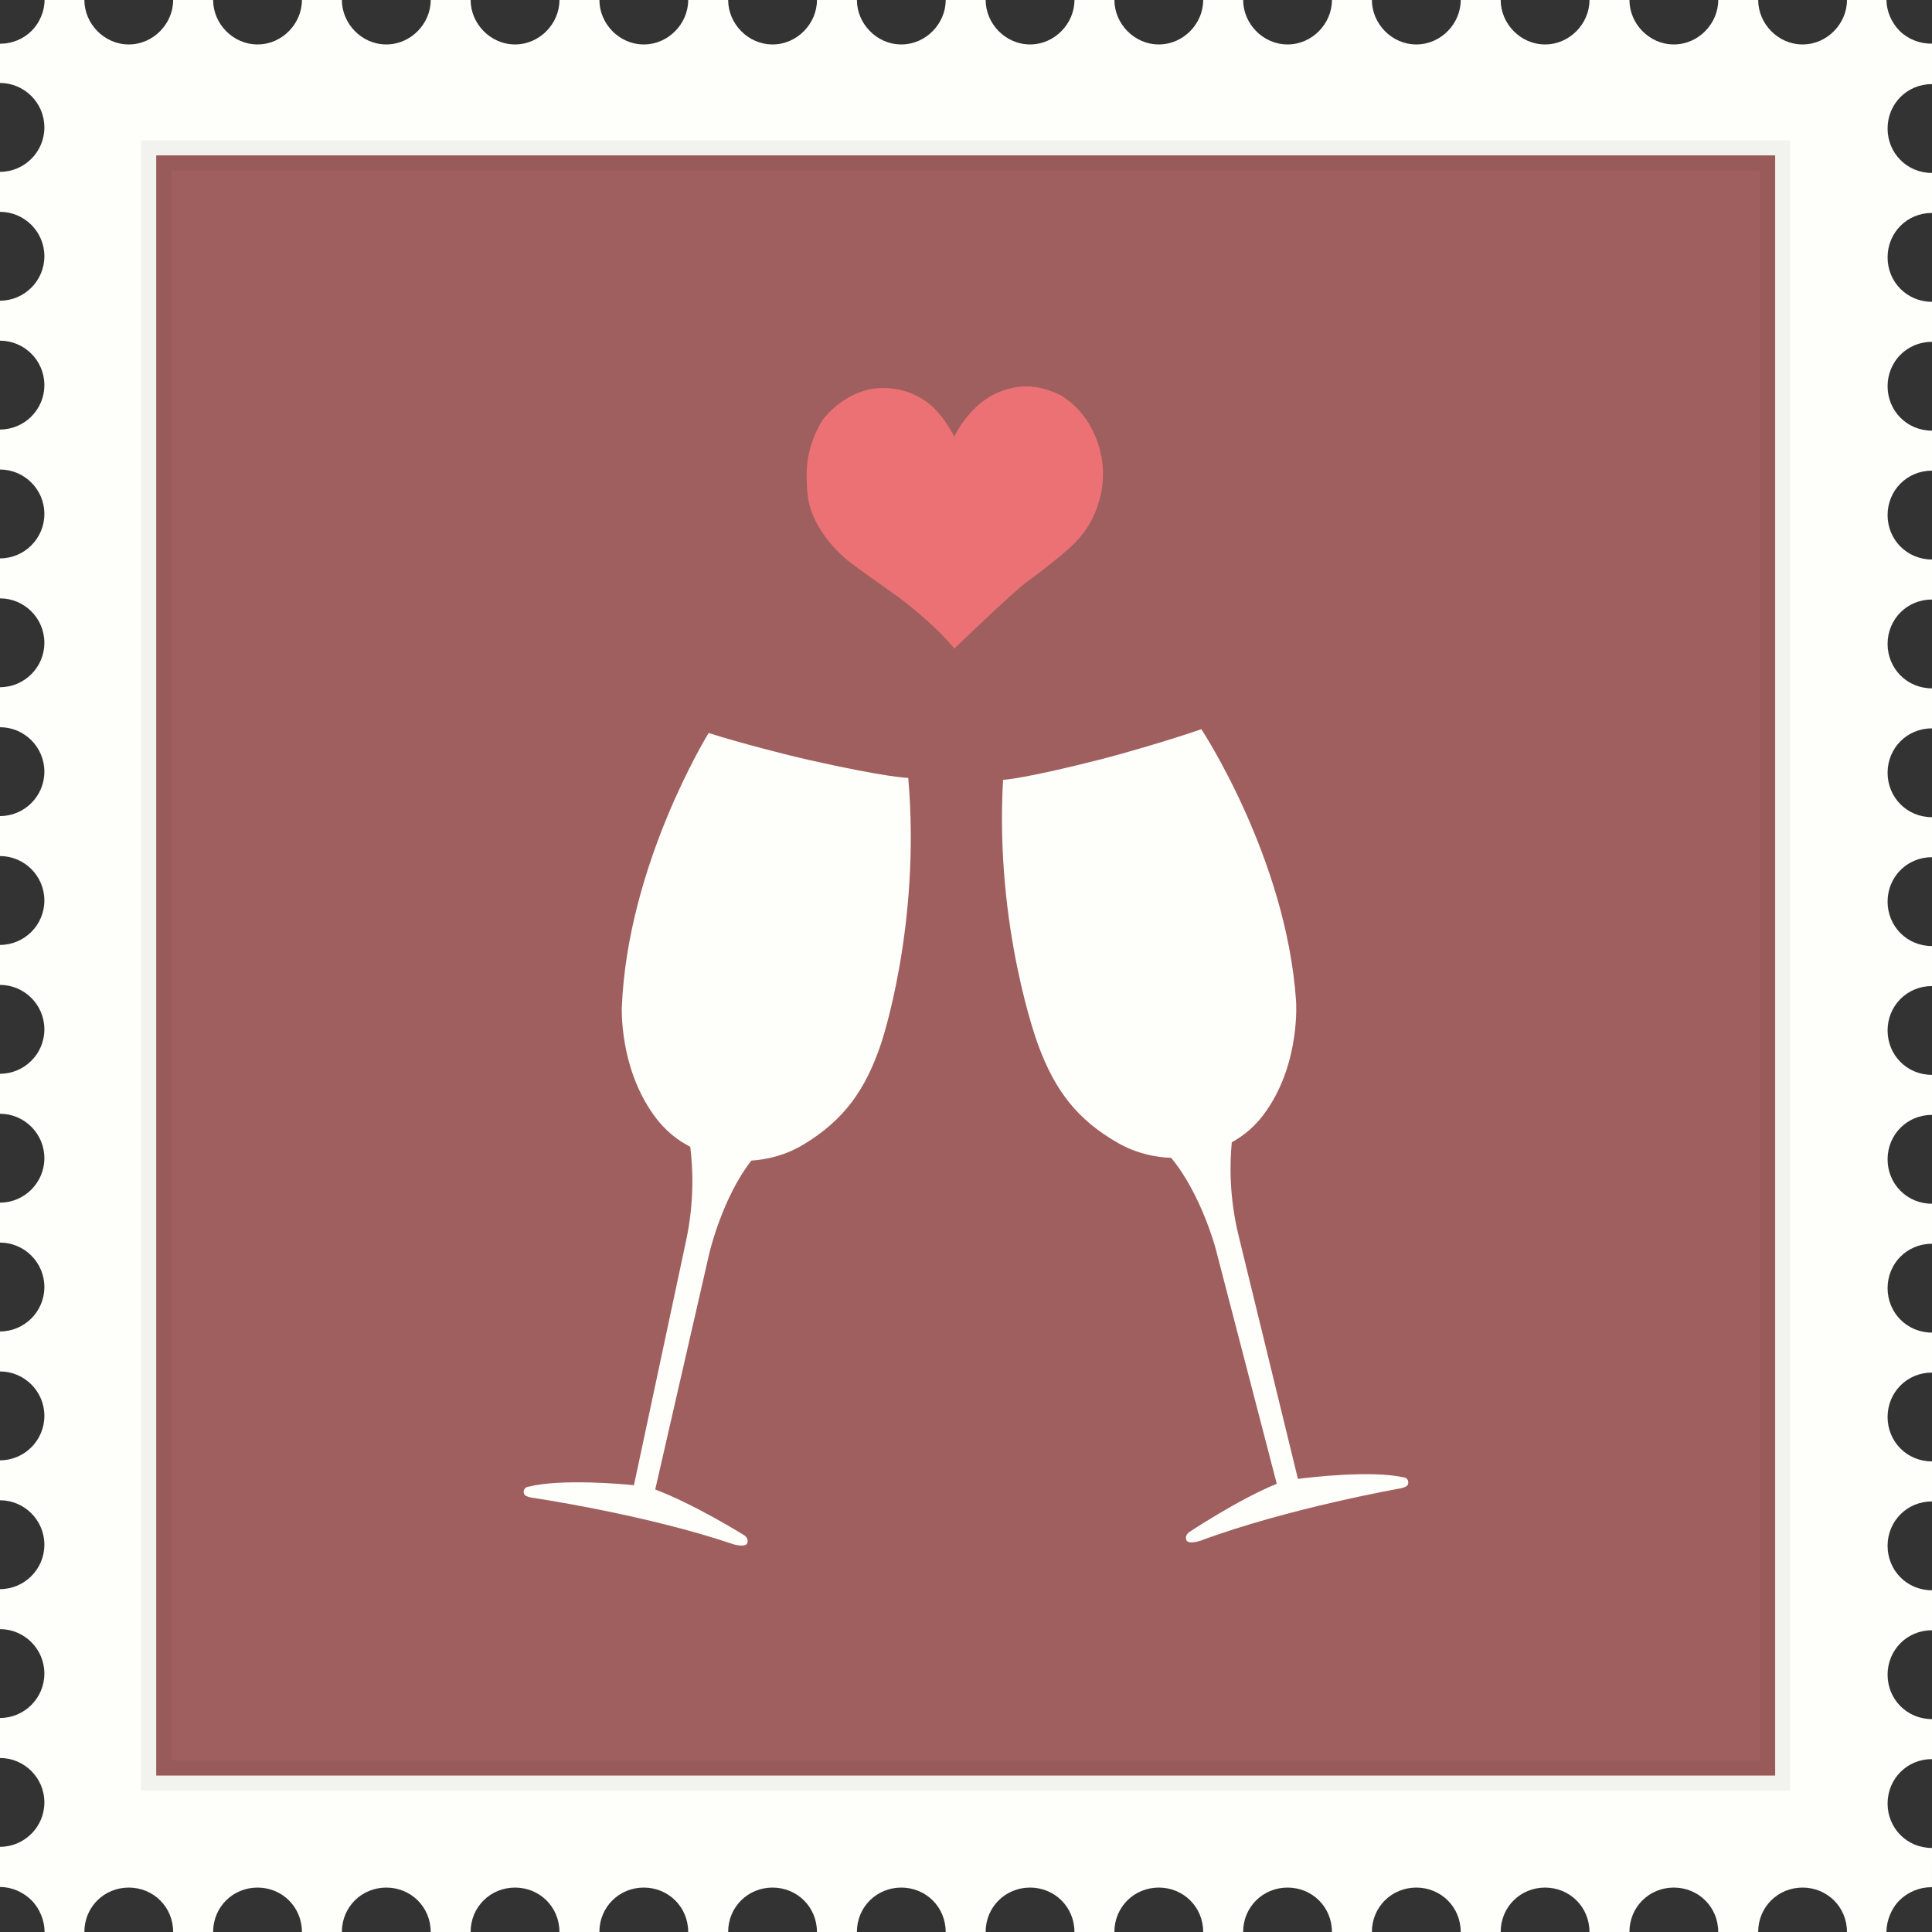 <?xml version="1.0" encoding="utf-8"?>
<!-- Generator: Adobe Illustrator 17.1.0, SVG Export Plug-In . SVG Version: 6.00 Build 0)  -->
<!DOCTYPE svg PUBLIC "-//W3C//DTD SVG 1.1//EN" "http://www.w3.org/Graphics/SVG/1.1/DTD/svg11.dtd">
<svg version="1.1" id="love-stamp-18" xmlns="http://www.w3.org/2000/svg" xmlns:xlink="http://www.w3.org/1999/xlink" x="0px"
	 y="0px" viewBox="0 0 1009.996 1009.996" enable-background="new 0 0 1009.996 1009.996" xml:space="preserve">
<rect x="0" y="0" width="1009.996" height="1009.996" fill="#333333" stroke="none"/>
<g id="love-stamp-18-stamp">
	<path fill="#FEFEFB" d="M986.777,134.544c0-12.832,10.08-23.228,23.219-23.228V90.416
		c-13.139,0-23.219-10.406-23.219-23.228c0-12.822,10.08-23.228,23.219-23.228V22.824c0,0-0.355,0-0.435,0
		c-6.115,0-12.19-2.387-16.511-6.707C988.789,11.836,986.245,5.839,986.185,0h-20.634
		c0,12.408-10.396,23.238-23.218,23.238c-12.803,0-23.198-10.83-23.198-23.238h-20.891
		c0,12.408-10.396,23.238-23.218,23.238c-12.822,0-23.198-10.83-23.198-23.238H830.938
		c0,12.408-10.396,23.238-23.218,23.238c-12.822,0-23.198-10.83-23.198-23.238h-20.891
		c0,12.408-10.396,23.238-23.218,23.238c-12.822,0-23.219-10.83-23.219-23.238h-20.89
		c0,12.408-10.376,23.238-23.198,23.238c-12.822,0-23.219-10.83-23.219-23.238h-20.89
		c0,12.408-10.376,23.238-23.198,23.238S582.582,12.408,582.582,0h-20.89c0,12.408-10.396,23.238-23.198,23.238
		c-12.822,0-23.219-10.83-23.219-23.238h-20.89c0,12.408-10.396,23.238-23.218,23.238
		c-12.802,0-23.198-10.83-23.198-23.238h-20.89c0,12.408-10.396,23.238-23.218,23.238
		c-12.802,0-23.198-10.83-23.198-23.238h-20.89c0,12.408-10.396,23.238-23.218,23.238
		c-12.822,0-23.198-10.83-23.198-23.238h-20.89c0,12.408-10.396,23.238-23.218,23.238
		c-12.822,0-23.218-10.83-23.218-23.238h-20.871c0,12.408-10.396,23.238-23.218,23.238
		c-12.822,0-23.218-10.83-23.218-23.238h-20.891c0,12.408-10.376,23.238-23.198,23.238S111.415,12.408,111.415,0
		H90.525c0,12.408-10.396,23.238-23.198,23.238c-12.822,0-23.218-10.83-23.218-23.238h-20.792
		c-0.059,5.839-2.525,11.836-6.786,16.117c-4.32,4.32-10.317,6.746-16.432,6.746C0.079,22.863,0,22.824,0,22.824
		v20.555c12.763,0,23.199,10.396,23.199,23.228S12.763,89.835,0,89.835v20.91c12.763,0,23.199,10.396,23.199,23.218
		c0,12.822-10.435,23.228-23.199,23.228v20.9c12.763,0,23.199,10.406,23.199,23.238
		c0,12.822-10.435,23.218-23.199,23.218v20.91c12.763,0,23.199,10.396,23.199,23.218
		c0,12.832-10.435,23.238-23.199,23.238v20.9c12.763,0,23.199,10.396,23.199,23.228
		c0,12.822-10.435,23.218-23.199,23.218v20.91c12.763,0,23.199,10.396,23.199,23.228
		c0,12.832-10.435,23.228-23.199,23.228v20.9c12.763,0,23.199,10.405,23.199,23.228
		c0,12.822-10.435,23.228-23.199,23.228v20.9c12.763,0,23.199,10.396,23.199,23.238
		c0,12.822-10.435,23.218-23.199,23.218v20.91c12.763,0,23.199,10.396,23.199,23.218
		c0,12.822-10.435,23.238-23.199,23.238v20.891c12.763,0,23.199,10.396,23.199,23.237
		c0,12.822-10.435,23.218-23.199,23.218v20.91c12.763,0,23.199,10.396,23.199,23.218
		c0,12.843-10.435,23.238-23.199,23.238v20.89c12.763,0,23.199,10.416,23.199,23.238
		c0,12.822-10.435,23.218-23.199,23.218v20.91c12.763,0,23.199,10.396,23.199,23.238
		c0,12.821-10.435,23.218-23.199,23.218v20.91c12.763,0,23.199,10.396,23.199,23.218
		c0,12.822-10.435,23.218-23.199,23.218v21.009c0,0,0.079,0,0.099,0c6.115,0,12.112,2.663,16.432,7.003
		c4.301,4.301,6.767,10.672,6.786,16.512h20.792c0-13.139,10.396-23.219,23.218-23.219
		c12.803,0,23.198,10.08,23.198,23.219h20.891c0-13.139,10.396-23.219,23.218-23.219s23.198,10.08,23.198,23.219
		h20.891c0-13.139,10.396-23.219,23.218-23.219c12.822,0,23.218,10.08,23.218,23.219h20.871
		c0-13.139,10.396-23.219,23.218-23.219c12.822,0,23.218,10.08,23.218,23.219h20.89
		c0-13.139,10.376-23.219,23.198-23.219c12.822,0,23.218,10.08,23.218,23.219h20.89
		c0-13.139,10.396-23.219,23.198-23.219c12.822,0,23.218,10.08,23.218,23.219h20.89
		c0-13.139,10.396-23.219,23.198-23.219c12.822,0,23.218,10.08,23.218,23.219h20.89
		c0-13.139,10.396-23.219,23.219-23.219c12.802,0,23.198,10.08,23.198,23.219h20.89
		c0-13.139,10.396-23.219,23.219-23.219s23.198,10.08,23.198,23.219h20.89c0-13.139,10.396-23.219,23.219-23.219
		c12.822,0,23.198,10.08,23.198,23.219h20.89c0-13.139,10.396-23.219,23.219-23.219
		c12.822,0,23.218,10.08,23.218,23.219h20.891c0-13.139,10.376-23.219,23.198-23.219
		c12.822,0,23.218,10.08,23.218,23.219h20.891c0-13.139,10.376-23.219,23.198-23.219
		c12.822,0,23.218,10.08,23.218,23.219h20.891c0-13.139,10.396-23.219,23.198-23.219
		c12.822,0,23.218,10.08,23.218,23.219h20.634c0.019-5.84,2.486-12.211,6.786-16.512
		c4.32-4.34,10.475-6.904,16.59-6.904c0.079,0,0.435-0.099,0.435-0.078V966.064
		c-13.139,0-23.219-10.396-23.219-23.218c0-12.842,10.08-23.237,23.219-23.237v-20.91
		c-13.139,0-23.219-10.396-23.219-23.219c0-12.822,10.08-23.237,23.219-23.237v-20.891
		c-13.139,0-23.219-10.395-23.219-23.237c0-12.822,10.08-23.219,23.219-23.219v-20.91
		c-13.139,0-23.219-10.396-23.219-23.218c0-12.821,10.08-23.237,23.219-23.237v-20.891
		c-13.139,0-23.219-10.416-23.219-23.237c0-12.822,10.08-23.219,23.219-23.219v-20.909
		c-13.139,0-23.219-10.396-23.219-23.219c0-12.842,10.08-23.237,23.219-23.237v-20.91
		c-13.139,0-23.219-10.396-23.219-23.218c0-12.822,10.08-23.219,23.219-23.219v-20.91
		c-13.139,0-23.219-10.396-23.219-23.228c0-12.832,10.08-23.228,23.219-23.228v-20.91
		c-13.139,0-23.219-10.396-23.219-23.218c0-12.842,10.08-23.228,23.219-23.228v-20.9
		c-13.139,0-23.219-10.405-23.219-23.237c0-12.822,10.08-23.218,23.219-23.218v-20.91
		c-13.139,0-23.219-10.396-23.219-23.218c0-12.842,10.08-23.237,23.219-23.237v-20.9
		c-13.139,0-23.219-10.406-23.219-23.228c0-12.822,10.08-23.218,23.219-23.218v-20.91
		C996.857,157.773,986.777,147.376,986.777,134.544z"/>
	<g>
		<rect x="81.668" y="81.234" fill="#9F5F5E" width="846.345" height="846.976"/>
		<path opacity="0.05" d="M920.141,89.125v831.194H89.539V89.125H920.141 M935.903,73.363H73.777v862.717h862.126V73.363
			L935.903,73.363z"/>
	</g>
</g>
<g id="love-stamp-18-glasses-heart">
	<path id="love-stamp-18-icon" fill="#FEFEFB" d="M474.816,406.676c6.707,77.638-14.252,138.987-14.252,138.987
		c-8.078,24.037-19.263,39.789-40.37,52.571c-9.538,5.76-19.154,7.96-27.4,8.492
		C377.683,625.98,370.917,654.732,370.917,654.732l-28.386,123.941c20.259,7.545,46.633,23.977,46.633,23.977
		c2.141,1.667,1.746,3.324,1.45,4.143c-0.957,2.309-6.993,0.572-6.993,0.572
		c-46.613-15.83-106.168-24.52-106.168-24.52c-3.146-0.731-3.669-1.578-3.669-2.979
		c0-2.407,2.407-2.653,2.407-2.653c17.32-4.311,49.691-1.361,55.214-0.779l27.282-127.936
		c4.439-20.771,3.472-38.595,2.15-48.98c-6.017-3.205-12.467-7.467-19.056-16.58
		c-18.108-25.043-16.708-56.27-16.708-56.27c2.959-75.005,45.391-143.471,45.391-143.471
		c16.925,5.365,41.484,11.639,52.038,14.016C464.026,406.548,474.816,406.676,474.816,406.676z M733.746,772.292
		c-17.468-3.798-49.77,0.118-55.225,0.828l-31-127.077c-5.06-20.625-4.596-38.477-3.57-48.883
		c5.928-3.393,12.23-7.852,18.533-17.152c17.418-25.556,15.062-56.743,15.062-56.743
		c-5.109-74.872-49.514-142.06-49.514-142.06c-16.777,5.819-41.14,12.827-51.624,15.515
		c-41.268,10.554-52.039,10.973-52.039,10.973c-4.418,77.776,18.326,138.515,18.326,138.515
		c8.759,23.819,20.436,39.206,41.89,51.377c9.665,5.494,19.371,7.397,27.656,7.703
		c15.644,18.819,23.228,47.334,23.228,47.334l31.986,123.064c-20.002,8.107-45.883,25.329-45.883,25.329
		c-2.072,1.746-1.657,3.402-1.322,4.182c0.996,2.278,6.983,0.365,6.983,0.365
		c46.11-17.172,105.438-27.578,105.438-27.578c3.127-0.848,3.571-1.726,3.531-3.126
		C736.123,772.489,733.746,772.292,733.746,772.292z"/>
	<path fill="#EC7175" d="M556.316,288.914c8.867-7.206,13.375-14.248,16.117-20.851
		c7.9-18.858,3.402-35.577-3.196-46.589c-6.282-10.441-14.855-14.879-14.855-14.879
		c-12.861-6.426-22.715-5.104-30.842-2.135c-16.886,6.199-24.599,23.805-24.599,23.805
		c-7.2-13.271-13.493-18.272-20.447-21.709c-6.973-3.403-16.699-4.814-24.905-2.801
		c-14.972,3.624-23.711,16.038-23.711,16.038c-8.009,13.364-9.074,24.752-7.654,38.94
		c2.013,19.692,21.266,34.561,21.266,34.561c14.894,11.244,22.784,15.963,30.625,22.271
		c18.79,15.11,24.767,23.524,24.767,23.524s30.31-29.2,36.968-34.127
		C549.777,294.713,556.316,288.914,556.316,288.914z"/>
</g>
</svg>

